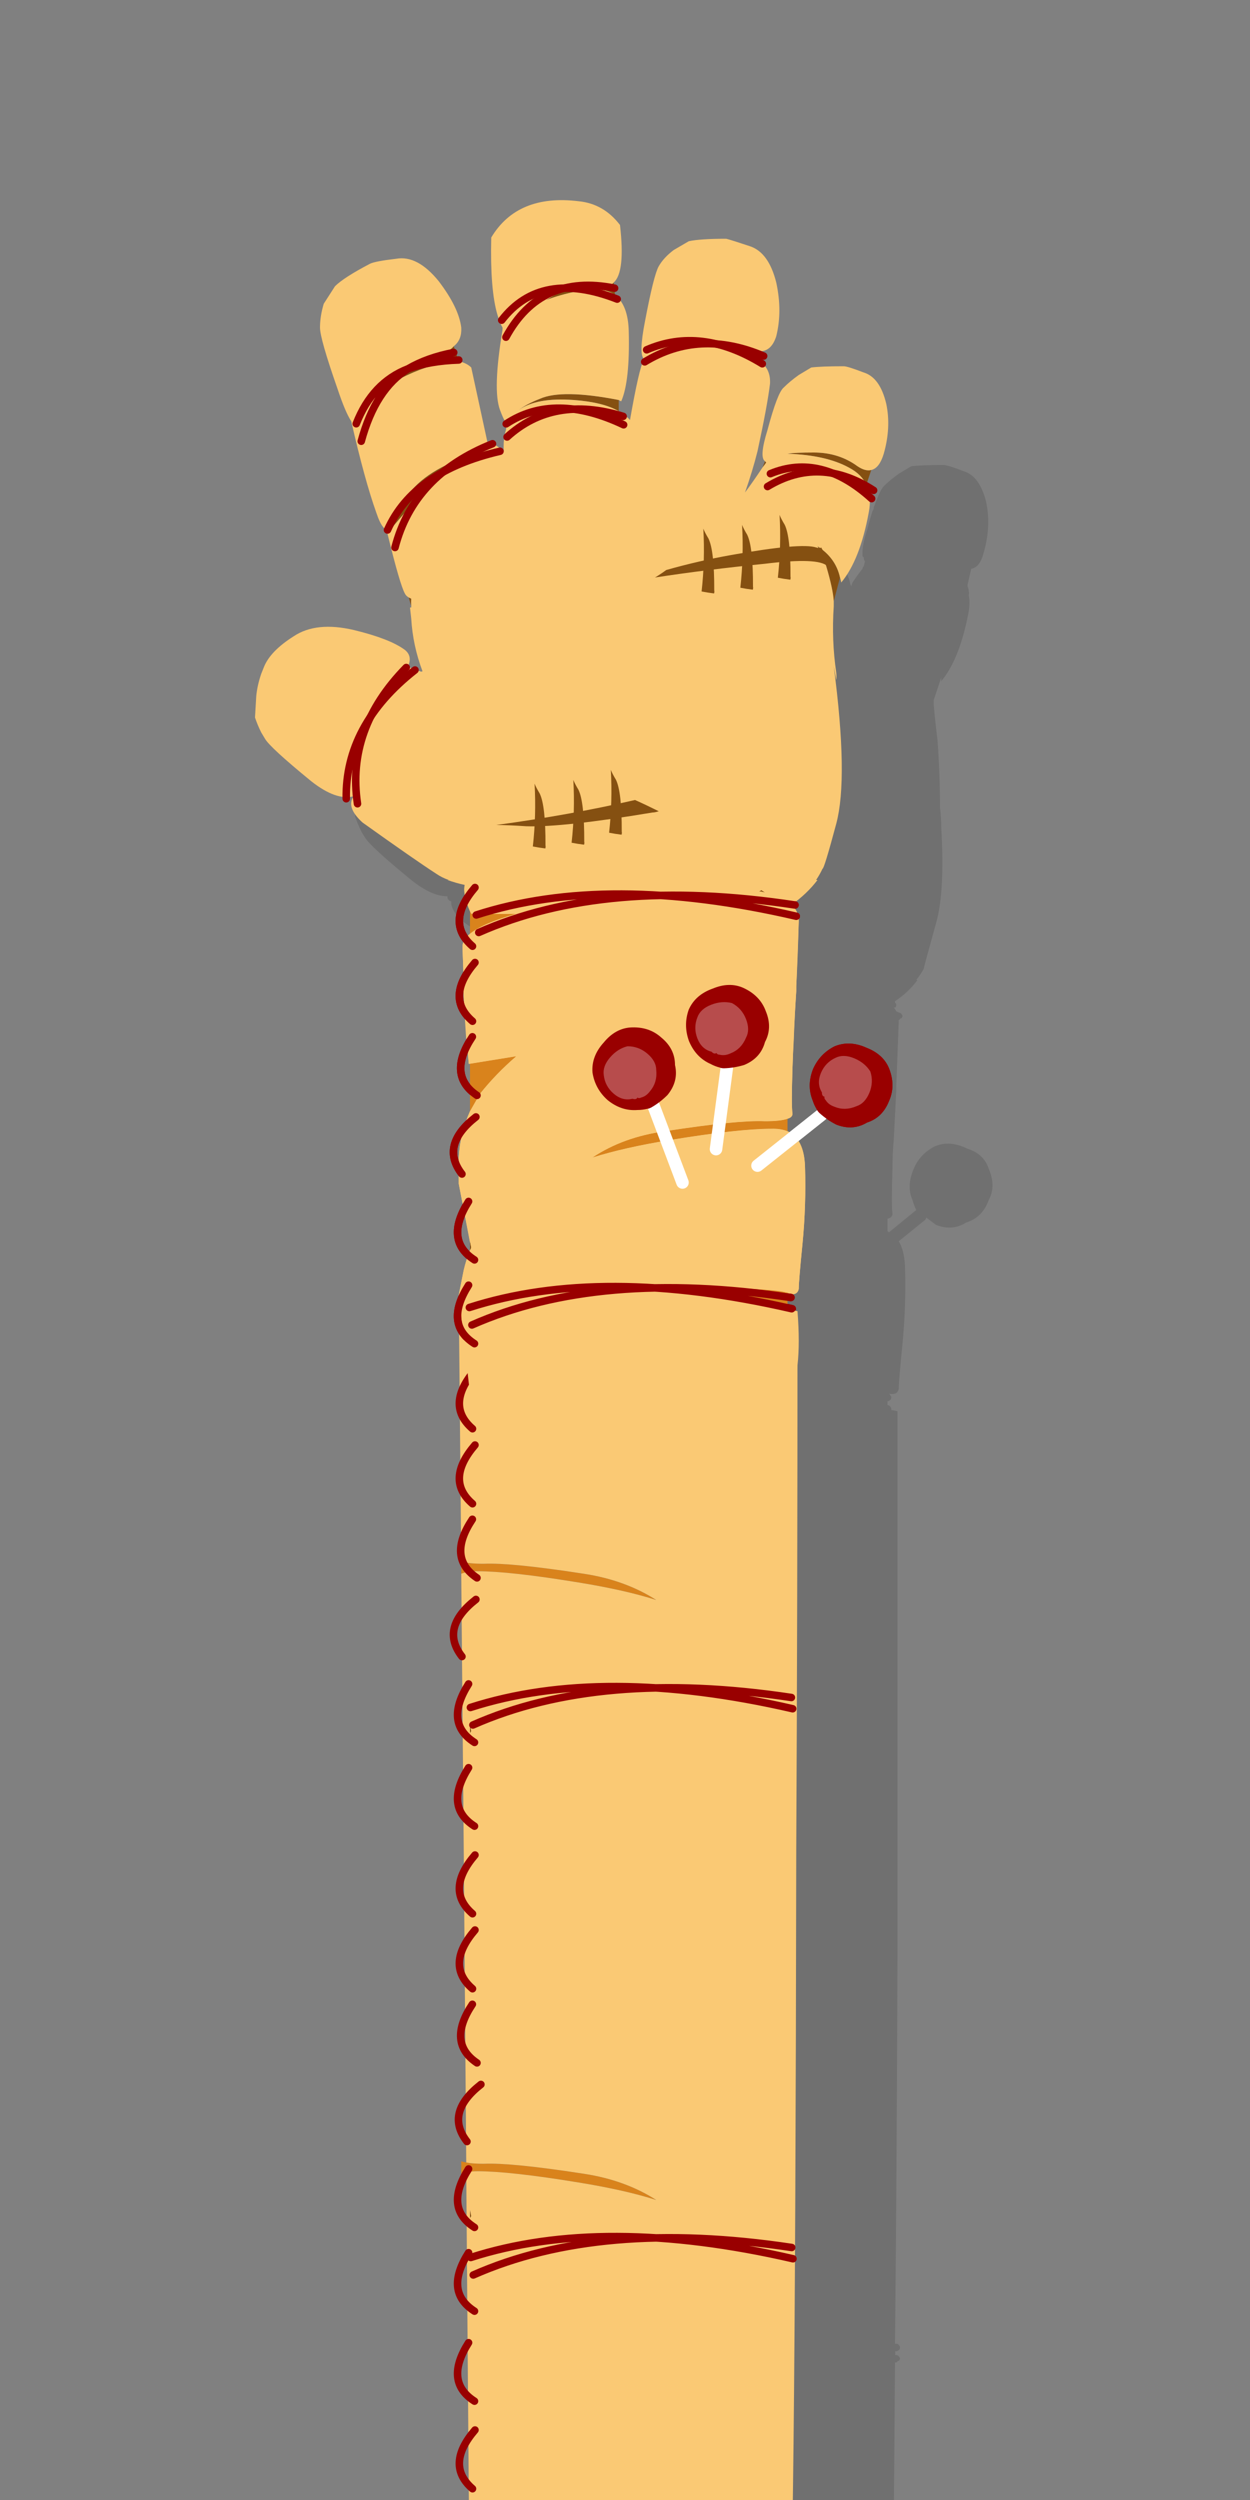 <svg xmlns="http://www.w3.org/2000/svg" preserveAspectRatio="none" viewBox="0 0 50 100">
  <rect x="0" y="0" width="50" height="100" fill="#808080" stroke="none"/>
  <path fill="#333" fill-opacity=".2" d="M31.6 21.75q-.95-.05-1.35.1-.1-1.15-2.7-1-2.55.1-2.8 1.4-.65-.3-1.55 0-1.35.4-2.05 1.3l-.1.1q-.693 3.665-.3 7.05-.01-.015-.05-.05-.041-.047-.1-.05-.059.003-.1.05l-.05.05q-.02-.03-.05-.05-.05 0-.1.05v-.05q.192-.457-.1-.7-.6-.45-2.05-.8-1.5-.35-2.4.25-.95.6-1.2 1.25-.05.15-.1.25-.15.45-.2.9l-.05.85q.1.3.25.6.05.1.15.25.2.35 1.85 1.7.795.636 1.4.65h.05v.05q.003.059.05.1.041.047.1.05-.03.357.45.8 2.1 1.5 2.95 2.05.264.176.6.3h-.1q.3.1.65.2-.01.037-.05.05.007.171.05.35-.045.071-.1.1-.591.971 0 1.75v-.05l.05.05q-.05.128-.05.25.024.614.05.95-.092.162-.15.3v-.05q-.369.858.05 1.5.084.122.15.2.05.265.05.55-.014.009-.05.05-.047.041-.05.1.003.059.05.1.017.039-.05.1-.635 1.233.15 2 .047.052.1.1v.65q-.09.202-.15.4-.128.129-.25.25-.688.834-.2 1.7.048.081.1.1h.05v.45l.15.8q-.032.111-.1.15-.586 1.301.25 2-.04.26-.1.5l-.2 1q-.099.248-.15.45V57q-.004.025 0 .05.055.164.15.3v2.15q-.083.241-.1.45v.35q.023.244.1.45l.05 1.7q-.065.188-.1.35v.65q.023.21.1.4l.05 1.4q-.103.266-.15.45v.65q-.001.078.05.2.057.089.1.15v1.65q-.03.105-.1.15-.7.897 0 1.85.063.045.1.05l.05 1.1q-.087.15-.15.3v1.5q.003.059.05.1.049.05.1.1v1.05q-.019.014-.05.05-.047.041-.05.1v.4q-.466.996 0 1.65.071.058.1.1l.05 1.15v.55q-.072.113-.15.2.004.061 0 .1v1.35q.003.059.05.1l.1.1v1.15q-.032.084-.1.15-.483.924 0 1.6v-.05q.068.118.1.2l.05.9q-.093.164-.15.3v1.45q-.004.056 0 .1.085.072.15.15v1.4q-.031.106-.1.15-.583.9 0 1.75.062.082.1.1h.05v.75q-.1 0-.2-.05v.5q-.644 1.252.1 1.95.067.091.1.15v1.8q-.067.033-.1.1-.024.05 0 .1.033.067.1.1l.05 1.05v1.45h-.05q-.039.018-.1.05-.852 1.451.1 2.25.035.036.05.05v1.3q-.03.102-.1.15-.796 1.175.05 2.05.04.046.1.05v.7q-.07.116-.15.2-.794 1.172.1 2.1.032.037.05.05v.6q-.038.018-.1.05-.795 1.334.05 2.15.05.053.1.1v.3l.05-.05h.05q.056.036.05.05.047.08.1.1.064.011.1-.05.08.003.1-.05.004-.025 0-.05h5.5q3.7.4 6.75.25.207-.346.3-15.5.079.011.1-.05.082-.012.1-.1.011-.029-.05-.1-.012-.032-.1-.05-0-.005-.05 0 .025-.08 0-.15.093.011.15-.05.046-.013.05-.1.011-.043-.05-.1-.013-.045-.1-.05h-.05q.071-6.559.1-15.75V56.45q-.131-.033-.25-.05v-.05q.011-.029-.05-.1-.011-.032-.1-.05v-.15q.054.004.1-.05.046-.013.05-.1.011-.043-.05-.1.008-.02-.05-.05.356.065.4-.2 0-.3.15-1.8.15-1.55.1-3.1-.029-.635-.25-1L37 48.8q.037-.03.05-.1.204.16.4.3.65.25 1.2-.1.65-.2.9-.9.3-.55 0-1.25-.2-.6-.85-.8-.7-.35-1.3-.1-.6.3-.85.9-.3.7-.05 1.25.05.2.15.4l-1.1.9q-.005-.029-.05-.05v-.5q.2-.05.2-.2-.05-.3 0-1.85 0-.55.05-1.1.05-1 .1-1.95v-.15q.05-1.25.1-2.65v-.05q.04.003.05-.05.082-.012.1-.1.011-.029-.05-.1-.012-.032-.1-.05-.027-.011-.1-.05-.017-.051-.1-.15h.05q.045-.013.05-.1.011-.043-.05-.1v-.05q.55-.368.9-.85h-.05q.174-.215.3-.45 0-.05.5-1.85.35-1.25.2-3.8 0-.4-.05-.8 0-1.35-.1-2.7-.1-.8-.15-1.4V28l.3-.9v.15q.75-.9 1.1-2.8.057-.344 0-.65.022-.062 0-.15.002-.076-.05-.2.014-.008 0-.05l.15-.65q.35-.05.5-.65.3-1.05.1-2-.25-1.05-.9-1.25-.65-.25-.8-.25-.9 0-1.3.05l-.5.3q-.35.25-.6.5-.15.15-.4.85v.05l-.05.1q-.1.3-.2.7-.2.6-.2.95v.15l.05.05q0 .1.05.15l-.05.2q-.05.05-.05.1-.2.25-.4.55l-.05.15q-.05-.1-.05-.15-.35-1.4-2.4-1.55M22.7 40.2q.045.121.1.25v.9q-.032.027-.05.05-.403-.545-.05-1.2m.05 6.35h.05v.8q-.406-.493-.1-1.25.027.221.05.45m-.4 3.75v.05q-.085-.34.05-.7-.033.33-.05.65m.45 3.4v.3q-.539-.485-.2-1.35l.2 1.05m-.1 44.4v1.5q-.474-.581 0-1.5m.1 10.95q-.432-.541-.05-1.4l.05 1.4m-.05-4.25v1.4q-.431-.64 0-1.4m-.05-2.95l.05 1.3q-.43-.567-.05-1.3z"/>
  <path fill="#D9831C" d="M18.65 86.9q.196-.05.45-.05 1.3 0 4.05.45 1.85.3 3.1.7-1.25-.8-2.9-1.05-2.9-.45-4-.4-.452 0-.7-.05-.124-.02-.2-.05v.5q.091-.037.2-.05m4.5-23.6q1.85.3 3.1.7-1.25-.8-2.9-1.05-2.9-.45-4-.4-.65 0-.9-.1v.5q.25-.1.65-.1 1.3 0 4.05.45m8.35-10.9v-.65q0-.05-.05-.05-.5-.15-3.2-.2-.6 0-1.3.1 1.4.15 2.05.25.3.05 2.5.55m-7.8-6.1q1.25-.4 3.1-.7 2.75-.45 4.05-.45.4 0 .65.1v-.5q-.25.1-.9.1-1.1-.05-4 .4-1.65.25-2.9 1.05m-4.9-1.85l.4-.7q.65-.8 1.45-1.5l-1.85.3v1.9m.1-7.9h-.05q-.048-.048-.05-.1v.9q.5-.4 1.85-.75-.85-.05-1.75-.05z"/>
  <path fill="#855011" d="M18.8 50.05q.002-.052.05-.1l-.05-.25v.35m0 38.35v.35q.002-.052.05-.1l-.05-.25m.05-19.15L18.8 69v.35q.002-.052.05-.1m11.55-33.6q.105.002.2.05-.05-.05-.1-.05h-.1z"/>
  <path fill="#FAC974" d="M17.9 35.2q.331.121.7.2-.1.35.2 1.05.002.052.05.1h.05q.9 0 1.75.05-1.35.35-1.85.75-.3.25-.3.55.05 1.3.05 1.45-.042.125.1 2.25.058.433.1.95h.05l1.85-.3q-.8.7-1.45 1.5l-.4.7q-.4.9-.45 1.85v1.05l.45 2.35.05.25q-.048.048-.05.1-.15.35-.25.75l-.2 1 .1 10.65q.25.1.9.1 1.1-.05 4 .4 1.65.25 2.9 1.05-1.25-.4-3.1-.7-2.75-.45-4.05-.45-.4 0-.65.1l.1 11.05.1 12.5q.248.05.7.05 1.1-.05 4 .4 1.65.25 2.9 1.05-1.25-.4-3.1-.7-2.75-.45-4.05-.45-.254 0-.45.05l.15 18.85v.05l.05-.05h5.9q3.7.4 6.75.25.308-.501.35-32 .05-9.395.05-21.55-.2-.05-.4-.05-2.2-.5-2.5-.55-.65-.1-2.05-.25.7-.1 1.3-.1 2.7.05 3.2.2.05 0 .05.05.4.1.45-.2 0-.3.15-1.8.15-1.55.1-3.1-.05-1.1-.7-1.4-.25-.1-.65-.1-1.3 0-4.05.45-1.85.3-3.1.7 1.25-.8 2.9-1.05 2.9-.45 4-.4.65 0 .9-.1.2-.05.2-.2-.05-.3 0-1.85.018-.553.05-1.1.036-.985.1-1.95v-.15q.05-1.25.1-2.65 0-.4-.3-.65.63-.445 1.05-1H17.9m12.7.5q-.095-.048-.2-.05h.1q.05 0 .1.05M18.8 69l.05.25q-.048.048-.05.1V69m0 19.75v-.35l.05.25q-.048.048-.05.1z"/>
  <path stroke="#900" stroke-width=".3" stroke-linejoin="round" stroke-linecap="round" fill="none" d="M18.743 93.707q-.988 1.557.237 2.34"/>
  <path stroke="#900" stroke-width=".3" stroke-linejoin="round" stroke-linecap="round" fill="none" d="M19 97.2q-1.2 1.4-.1 2.35M19 100.2q-1.2 1.4-.1 2.35"/>
  <path stroke="#900" stroke-width=".3" stroke-linejoin="round" stroke-linecap="round" fill="none" d="M18.895 103.171q-1.022 1.535.185 2.345"/>
  <path stroke="#FFF" stroke-width=".5" stroke-linejoin="round" stroke-linecap="round" fill="none" d="M27.3 47.3l-1.15-3.05"/>
  <path fill="#900" d="M27 42.6q0-.65-.55-1.1-.5-.45-1.25-.4-.6.05-1.05.6-.5.55-.45 1.2.1.65.6 1.1.55.45 1.2.4.2 0 .4-.05.05 0 .15-.05.35-.2.65-.5.45-.55.3-1.2z"/>
  <path fill="#FFF" fill-opacity=".298" d="M25.1 41.85q-.4.1-.7.45-.3.35-.25.7.05.45.4.75.35.3.75.2.15.05.2-.05.05.05.15 0 .2-.05.35-.25.3-.35.25-.85 0-.35-.35-.65-.35-.3-.8-.3z"/>
  <path stroke="#FFF" stroke-width=".5" stroke-linejoin="round" stroke-linecap="round" fill="none" d="M28.641 45.965l.429-3.231"/>
  <path fill="#900" d="M30.599 41.682q.307-.573.035-1.229-.228-.633-.912-.943-.552-.24-1.209.032-.701.248-.964.845-.219.62.009 1.253.272.657.868.92.176.095.376.145.044.024.156.027.403-.011.809-.133.657-.272.832-.916z"/>
  <path fill="#FFF" fill-opacity=".298" d="M29.279 40.123q-.4-.101-.83.066-.43.167-.551.499-.169.42-.002.85.167.43.566.531.109.115.2.05.02.068.132.071.2.05.427-.055.43-.167.622-.631.165-.308-.001-.738-.167-.43-.563-.643z"/>
  <path stroke="#FFF" stroke-width=".5" stroke-linejoin="round" stroke-linecap="round" fill="none" d="M30.3 46.625l2.551-2.028"/>
  <path fill="#900" d="M34.682 44.901q.619-.199.879-.86.275-.614-.002-1.312-.231-.556-.893-.816-.677-.308-1.28-.061-.588.294-.863.908-.26.661-.013 1.265.061.19.17.365.015.048.094.127.298.272.675.466.661.26 1.234-.082z"/>
  <path fill="#FFF" fill-opacity=".298" d="M34.815 42.862q-.218-.35-.643-.529-.425-.178-.743-.024-.413.185-.592.61-.178.425.039.775-.002.158.109.175-.032.063.046.143.109.175.345.257.425.178.886-.022.333-.107.512-.532.178-.425.041-.853z"/>
  <path stroke="#900" stroke-width=".3" stroke-linejoin="round" stroke-linecap="round" fill="none" d="M19 35.5q-1.2 1.4-.1 2.35M19 38.5q-1.2 1.4-.1 2.35"/>
  <path stroke="#900" stroke-width=".3" stroke-linejoin="round" stroke-linecap="round" fill="none" d="M18.895 41.471q-1.022 1.535.185 2.345"/>
  <path stroke="#900" stroke-width=".3" stroke-linejoin="round" stroke-linecap="round" fill="none" d="M19.037 44.677q-1.451 1.138-.558 2.285"/>
  <path stroke="#900" stroke-width=".3" stroke-linejoin="round" stroke-linecap="round" fill="none" d="M18.743 48.057q-.988 1.557.237 2.34M18.743 51.407q-.988 1.557.237 2.34"/>
  <path stroke="#900" stroke-width=".3" stroke-linejoin="round" stroke-linecap="round" fill="none" d="M19.15 37.3q5.075-2.249 12.65-1.1M19.05 36.6q5.25-1.7 12.8.05"/>
  <path stroke="#900" stroke-width=".3" stroke-linejoin="round" stroke-linecap="round" fill="none" d="M18.868 53q5.086-2.25 12.74-1.1M18.767 52.3q5.287-1.7 12.891.05" transform="matrix(1 0 0 1 .034 0)"/>
  <path stroke="#900" stroke-width=".3" stroke-linejoin="round" stroke-linecap="round" fill="none" d="M18.874 69q5.086-2.25 12.74-1.1M18.774 68.3q5.287-1.7 12.891.05" transform="matrix(1 0 0 1 .042 0)"/>
  <path stroke="#900" stroke-width=".3" stroke-linejoin="round" stroke-linecap="round" fill="none" d="M18.881 91q5.085-2.25 12.739-1.1M18.78 90.3q5.287-1.7 12.89.05" transform="matrix(1 0 0 1 .049 0)"/>
  <path stroke="#900" stroke-width=".3" stroke-linejoin="round" stroke-linecap="round" fill="none" d="M19 54.8q-1.2 1.4-.1 2.35M19 57.8q-1.2 1.4-.1 2.35"/>
  <path stroke="#900" stroke-width=".3" stroke-linejoin="round" stroke-linecap="round" fill="none" d="M18.895 60.771q-1.022 1.535.185 2.345"/>
  <path stroke="#900" stroke-width=".3" stroke-linejoin="round" stroke-linecap="round" fill="none" d="M19.037 63.977q-1.451 1.138-.558 2.285"/>
  <path stroke="#900" stroke-width=".3" stroke-linejoin="round" stroke-linecap="round" fill="none" d="M18.743 67.357q-.988 1.557.237 2.34M18.743 70.707q-.988 1.557.237 2.34"/>
  <path stroke="#900" stroke-width=".3" stroke-linejoin="round" stroke-linecap="round" fill="none" d="M19 74.2q-1.2 1.4-.1 2.35M19 77.2q-1.2 1.4-.1 2.35"/>
  <path stroke="#900" stroke-width=".3" stroke-linejoin="round" stroke-linecap="round" fill="none" d="M18.895 80.171q-1.022 1.535.185 2.345"/>
  <path stroke="#900" stroke-width=".3" stroke-linejoin="round" stroke-linecap="round" fill="none" d="M19.237 83.377q-1.451 1.138-.558 2.285"/>
  <path stroke="#900" stroke-width=".3" stroke-linejoin="round" stroke-linecap="round" fill="none" d="M18.743 86.757q-.988 1.557.237 2.34M18.743 90.107q-.988 1.557.237 2.34"/>
  <path fill="#855011" d="M18.8 49.65V50q.024-.02.05-.1l-.05-.25m-2.35-25.7q-.037-.023-.1-.05l.1.35q-.008-.151 0-.3m-.55-3.35q-.151.471-.3.55v.05q1.637-1.93 2.6-2.8-.17.104-.35.2-1.55.75-1.95 2m4.2-7.4v-.05q.008-.004 0-.05v.1m-5.3 2.65q1.237-.812 2.25-1.15.817-.272 1.3-.25l-.2-.6q-.173.204-.5.3-.9.2-2 1-.641.437-.85.7m17.75 2.25q-.754 0-1.05.05 1.535.051 2.45.55.529.277.7.7l.2-.6q-.233.062-.55-.15-.75-.55-1.75-.55m.15 3.75q.209.366.35.8.273.918.3 1.4l.25-.95q-.172-.784-.9-1.25m-2.1-3.4l-.1.25q.082-.102.15-.2l-.05-.05M22.95 16q1.19.088 1.8.45V16q-2.268-.442-3.15-.05-.54.21-.85.45.719-.51 2.2-.4m1.6-4.7q-.138.155-.4.1-.95-.25-2.3.6.563-.216 1.25-.35.984-.221 1.5.15l-.05-.5m3.15 2.3q-.887 0-1.15.15 1.074.01 1.75.1.7.1 1.65.4.286.079.45.2l.05-.4q-.233.083-.6-.1-.95-.4-2.15-.35m2.65 22.05q.137.02.25.05-.067-.04-.15-.1-.026.04-.1.05z"/>
  <path fill="#D9831C" d="M20.65 42.25l-1.85.3v1.9l.4-.7q.631-.797 1.45-1.5m0-5.7q-.828.016-1.75 0h-.05q-.026-.055-.05-.1v.9q.504-.422 1.85-.8M31.5 51.7q-.024.009-.05 0-.5-.15-3.2-.2-.604-.022-1.3.1 1.379.134 2.05.25.276.046 2.5.5v-.65m0-6.95q-.269.1-.9.1-1.1-.05-4 .4-1.666.226-2.9 1.05 1.273-.401 3.1-.7 2.75-.45 4.05-.45.378-.014.65.1v-.5z"/>
  <path fill="#FAC974" d="M34.55 14.9q-.65-.25-.8-.25-.9 0-1.3.05l-.5.3q-.35.25-.6.5-.25.2-.65 1.7-.339 1.091-.1 1.25l.05.05q-.068.098-.15.2-.375.565-.7 1 .301-.855.5-1.65.4-1.85.5-2.7.034-.579-.4-.9-.164-.121-.45-.2-.95-.3-1.65-.4-.676-.09-1.75-.1.263-.15 1.15-.15 1.2-.05 2.15.35.367.183.6.1.422-.037.6-.6.25-1 0-2.15-.3-1.2-1.05-1.45t-.95-.3q-1.05 0-1.5.1l-.6.35q-.4.3-.6.65-.2.35-.55 2.2-.252 1.295-.05 1.5v.05q-.188.329-.55 2.4-.165-.184-.45-.35-.61-.362-1.8-.45-1.481-.11-2.2.4.31-.24.85-.45.882-.392 3.15.05.054.04.1.05.35-.8.3-2.8-.025-1.041-.55-1.45-.516-.371-1.5-.15-.687.134-1.25.35 1.35-.85 2.3-.6.263.055.4-.1.467-.418.25-2.3-.65-.85-1.65-.95-2.45-.3-3.5 1.45-.05 2.1.25 3.1.101.336.2.5.008.046 0 .05v.05q-.4 2.4-.1 3.2.124.33.2.45l.05.3q-.085.269-.1.55-.01.193 0 .35-.314-.289-.65-.35l-.65-3q-.178-.178-.5-.25-.483-.022-1.3.25-1.013.338-2.25 1.15.209-.263.85-.7 1.1-.8 2-1 .327-.096.5-.3.331-.258.3-.75-.1-.8-.9-1.85-.85-1.05-1.7-.9-.85.1-1.05.2-1.05.55-1.4.9l-.45.7q-.15.5-.15.95 0 .45.7 2.45.314.943.55 1.3.537 2.355 1 3.65.28.841.55.65.149-.079.3-.55.4-1.25 1.95-2 .18-.096.35-.2-.963.87-2.6 2.8-.044.082-.1.15.5 2.05.7 2.4.043.087.15.15.063.027.1.05-.008.149 0 .3v.05h-.05q.024.23.05.45.063 1.072.45 2.1-.046.03-.1 0-.2-.061-.4-.15-.055.013-.1 0 .221-.438-.1-.7-.6-.45-2.05-.8-1.5-.35-2.4.25-.95.6-1.2 1.25-.055.132-.1.25-.161.471-.2.9l-.05.85q.102.306.25.6.07.122.15.25.2.35 1.85 1.7.999.787 1.7.6-.322.435.35 1.05 2.1 1.5 2.95 2.05.452.311 1.15.4-.116.387.2 1.1.024.045.05.1h.05q.922.016 1.75 0-1.346.378-1.85.8-.322.259-.3.55.05 1.3.05 1.45-.05.15.2 3.2h.05l1.85-.3q-.819.703-1.45 1.5l-.4.7q-.4.9-.45 1.85v1.05l.45 2.3.05.25q-.026.08-.05.1-.164.412-.25.8l-.2 1 .45 3.95v.05l.05-.05h5.85q3.584.387 6.8.25.6-1 .4-3.55-.207-.044-.4-.1-2.224-.454-2.5-.5-.671-.116-2.05-.25.696-.122 1.3-.1 2.7.05 3.2.2.026.009.05 0 .403.133.45-.15 0-.3.15-1.8.15-1.55.1-3.1-.036-1.099-.7-1.4-.272-.114-.65-.1-1.3 0-4.05.45-1.827.299-3.1.7 1.234-.824 2.9-1.05 2.9-.45 4-.4.631 0 .9-.1.2-.072.2-.2-.05-.3 0-1.85t.15-3.05q.003-.096 0-.2.063-1.196.1-2.6 0-.395-.3-.7.846-.538 1.25-1.4.063.019.55-1.8.488-1.824-.1-6.3l.1.55q.018-.142 0-.3-.191-1.286-.1-2.65v-.2q-.027-.482-.3-1.4-.141-.434-.35-.8.728.466.9 1.25.036.109.05.2.75-.9 1.1-2.8.124-.62-.1-1.1-.171-.423-.7-.7-.915-.499-2.45-.55.296-.05 1.05-.05 1 0 1.75.55.317.212.55.15.327-.073.5-.65.3-1.05.1-2-.25-1.05-.9-1.25M30.6 35.7q-.113-.03-.25-.05.074-.01.1-.05.083.06.15.1z"/>
  <path stroke="#FFF" stroke-width=".5" stroke-linejoin="round" stroke-linecap="round" fill="none" d="M27.3 47.3l-1.15-3.05"/>
  <path fill="#900" d="M27 42.6q0-.65-.55-1.1-.5-.45-1.25-.4-.6.05-1.05.6-.5.55-.45 1.2.1.65.6 1.1.55.45 1.2.4.2 0 .4-.05.05 0 .15-.05.35-.2.65-.5.45-.55.3-1.2z"/>
  <path fill="#FFF" fill-opacity=".298" d="M25.1 41.85q-.4.1-.7.45-.3.35-.25.7.05.45.4.75.35.3.75.2.15.05.2-.05.05.05.15 0 .2-.05.35-.25.3-.35.25-.85 0-.35-.35-.65-.35-.3-.8-.3z"/>
  <path stroke="#FFF" stroke-width=".5" stroke-linejoin="round" stroke-linecap="round" fill="none" d="M28.641 45.965l.429-3.231"/>
  <path fill="#900" d="M30.599 41.682q.307-.573.035-1.229-.228-.633-.912-.943-.552-.24-1.209.032-.701.248-.964.845-.219.62.009 1.253.272.657.868.92.176.095.376.145.044.024.156.027.403-.011.809-.133.657-.272.832-.916z"/>
  <path fill="#FFF" fill-opacity=".298" d="M29.279 40.123q-.4-.101-.83.066-.43.167-.551.499-.169.42-.002.85.167.43.566.531.109.115.2.05.02.068.132.071.2.05.427-.055.43-.167.622-.631.165-.308-.001-.738-.167-.43-.563-.643z"/>
  <path stroke="#FFF" stroke-width=".5" stroke-linejoin="round" stroke-linecap="round" fill="none" d="M30.3 46.625l2.551-2.028"/>
  <path fill="#900" d="M34.682 44.901q.619-.199.879-.86.275-.614-.002-1.312-.231-.556-.893-.816-.677-.308-1.28-.061-.588.294-.863.908-.26.661-.013 1.265.061.19.17.365.015.048.094.127.298.272.675.466.661.26 1.234-.082z"/>
  <path fill="#FFF" fill-opacity=".298" d="M34.815 42.862q-.218-.35-.643-.529-.425-.178-.743-.024-.413.185-.592.61-.178.425.039.775-.002.158.109.175-.032.063.046.143.109.175.345.257.425.178.886-.022.333-.107.512-.532.178-.425.041-.853z"/>
  <path stroke="#900" stroke-width=".3" stroke-linejoin="round" stroke-linecap="round" fill="none" d="M19 35.5q-1.2 1.4-.1 2.35M19 38.5q-1.2 1.4-.1 2.35"/>
  <path stroke="#900" stroke-width=".3" stroke-linejoin="round" stroke-linecap="round" fill="none" d="M18.895 41.471q-1.022 1.535.185 2.345"/>
  <path stroke="#900" stroke-width=".3" stroke-linejoin="round" stroke-linecap="round" fill="none" d="M19.037 44.677q-1.451 1.138-.558 2.285"/>
  <path stroke="#900" stroke-width=".3" stroke-linejoin="round" stroke-linecap="round" fill="none" d="M18.743 48.057q-.988 1.557.237 2.34M18.743 51.407q-.988 1.557.237 2.34"/>
  <path stroke="#900" stroke-width=".3" stroke-linejoin="round" stroke-linecap="round" fill="none" d="M19.15 37.3q5.075-2.249 12.65-1.1M19.05 36.6q5.25-1.7 12.8.05"/>
  <path stroke="#900" stroke-width=".3" stroke-linejoin="round" stroke-linecap="round" fill="none" d="M18.856 53q5.087-2.25 12.742-1.1M18.755 52.3q5.288-1.7 12.893.05" transform="matrix(1 0 0 1 .02 0)"/>
  <path fill="#855011" d="M21.813 33.938q-.273-.034-.499-.079.14-1.252.069-2.514.061.158.204.393.238.481.233 2.084.014.035-.007.116zM23.363 33.788q-.273-.034-.499-.079.14-1.252.069-2.514.061.158.204.393.238.481.233 2.084.014.035-.007.116zM24.863 33.388q-.273-.034-.499-.079.14-1.252.069-2.514.061.158.204.393.238.481.233 2.084.014.035-.007.116z"/>
  <path fill="#855011" d="M19.85 33q.45 0 1.2.05 1.45.05 5.05-.55.1 0 .25-.05-.5-.25-.95-.45-2.6.6-5.55 1zM30.6 22.55q2.148-.263 2.5.1-.048-.392-.25-.75-.067.044-.2 0-.6-.2-3.4.3-1.294.231-2.6.6-.214.159-.45.3 2.054-.315 4.4-.55z"/>
  <g>
    <path fill="#855011" d="M28.563 23.738q-.273-.034-.499-.079.14-1.252.069-2.514.061.158.204.393.238.481.233 2.084.014.035-.007.116z"/>
  </g>
  <g>
    <path fill="#855011" d="M30.113 23.588q-.273-.034-.499-.079.14-1.252.069-2.514.061.158.204.393.238.481.233 2.084.014.035-.007.116z"/>
  </g>
  <g>
    <path fill="#855011" d="M31.613 23.188q-.273-.034-.499-.079.14-1.252.069-2.514.061.158.204.393.238.481.233 2.084.014.035-.007.116z"/>
  </g>
  <g>
    <path stroke="#900" stroke-width=".3" stroke-linejoin="round" stroke-linecap="round" fill="none" d="M20.28 17.494q1.853-1.687 4.643-.825" transform="matrix(1 0 0 1 .003 -.014)"/>
  </g>
  <g>
    <path stroke="#900" stroke-width=".3" stroke-linejoin="round" stroke-linecap="round" fill="none" d="M20.244 16.969q1.927-1.275 4.698.037" transform="matrix(1 0 0 1 .003 -.014)"/>
  </g>
  <g>
    <path stroke="#900" stroke-width=".3" stroke-linejoin="round" stroke-linecap="round" fill="none" d="M20.233 13.493q1.392-2.56 4.347-1.961" transform="matrix(1 0 0 1 .004 -.005)"/>
  </g>
  <g>
    <path stroke="#900" stroke-width=".3" stroke-linejoin="round" stroke-linecap="round" fill="none" d="M20.064 12.813q1.568-2.034 4.62-.843" transform="matrix(1 0 0 1 .004 -.005)"/>
  </g>
  <g>
    <path stroke="#900" stroke-width=".3" stroke-linejoin="round" stroke-linecap="round" fill="none" d="M14.25 16.95q.645-1.646 2.075-2.2.767-.449 1.825-.65m-3.7 3.55q.563-2.088 1.875-2.9.866-.313 2.025-.35"/>
  </g>
  <g>
    <path stroke="#900" stroke-width=".3" stroke-linejoin="round" stroke-linecap="round" fill="none" d="M15.5 21.2q1.05-2.35 4.5-3.15"/>
  </g>
  <g>
    <path stroke="#900" stroke-width=".3" stroke-linejoin="round" stroke-linecap="round" fill="none" d="M15.8 21.9q.75-2.9 3.9-4.15"/>
  </g>
  <g>
    <path stroke="#900" stroke-width=".3" stroke-linejoin="round" stroke-linecap="round" fill="none" d="M30.689 19.491q2.074-1.252 4.243.153" transform="matrix(1 0 0 1 .012 -.029)"/>
  </g>
  <g>
    <path stroke="#900" stroke-width=".3" stroke-linejoin="round" stroke-linecap="round" fill="none" d="M30.804 18.976q2.022-.838 4.049.999" transform="matrix(1 0 0 1 .012 -.029)"/>
  </g>
  <g>
    <path stroke="#900" stroke-width=".3" stroke-linejoin="round" stroke-linecap="round" fill="none" d="M25.782 14.481q2.191-1.33 4.757-.233" transform="matrix(1 0 0 1 .007 -.006)"/>
  </g>
  <g>
    <path stroke="#900" stroke-width=".3" stroke-linejoin="round" stroke-linecap="round" fill="none" d="M25.859 13.999q2.175-.946 4.626.559" transform="matrix(1 0 0 1 .007 -.006)"/>
  </g>
  <g>
    <path stroke="#900" stroke-width=".3" stroke-linejoin="round" stroke-linecap="round" fill="none" d="M13.85 31.95Q13.8 29 16.6 26.8"/>
  </g>
  <g>
    <path stroke="#900" stroke-width=".3" stroke-linejoin="round" stroke-linecap="round" fill="none" d="M14.3 32.15q-.45-3 1.95-5.45"/>
  </g>
</svg>
